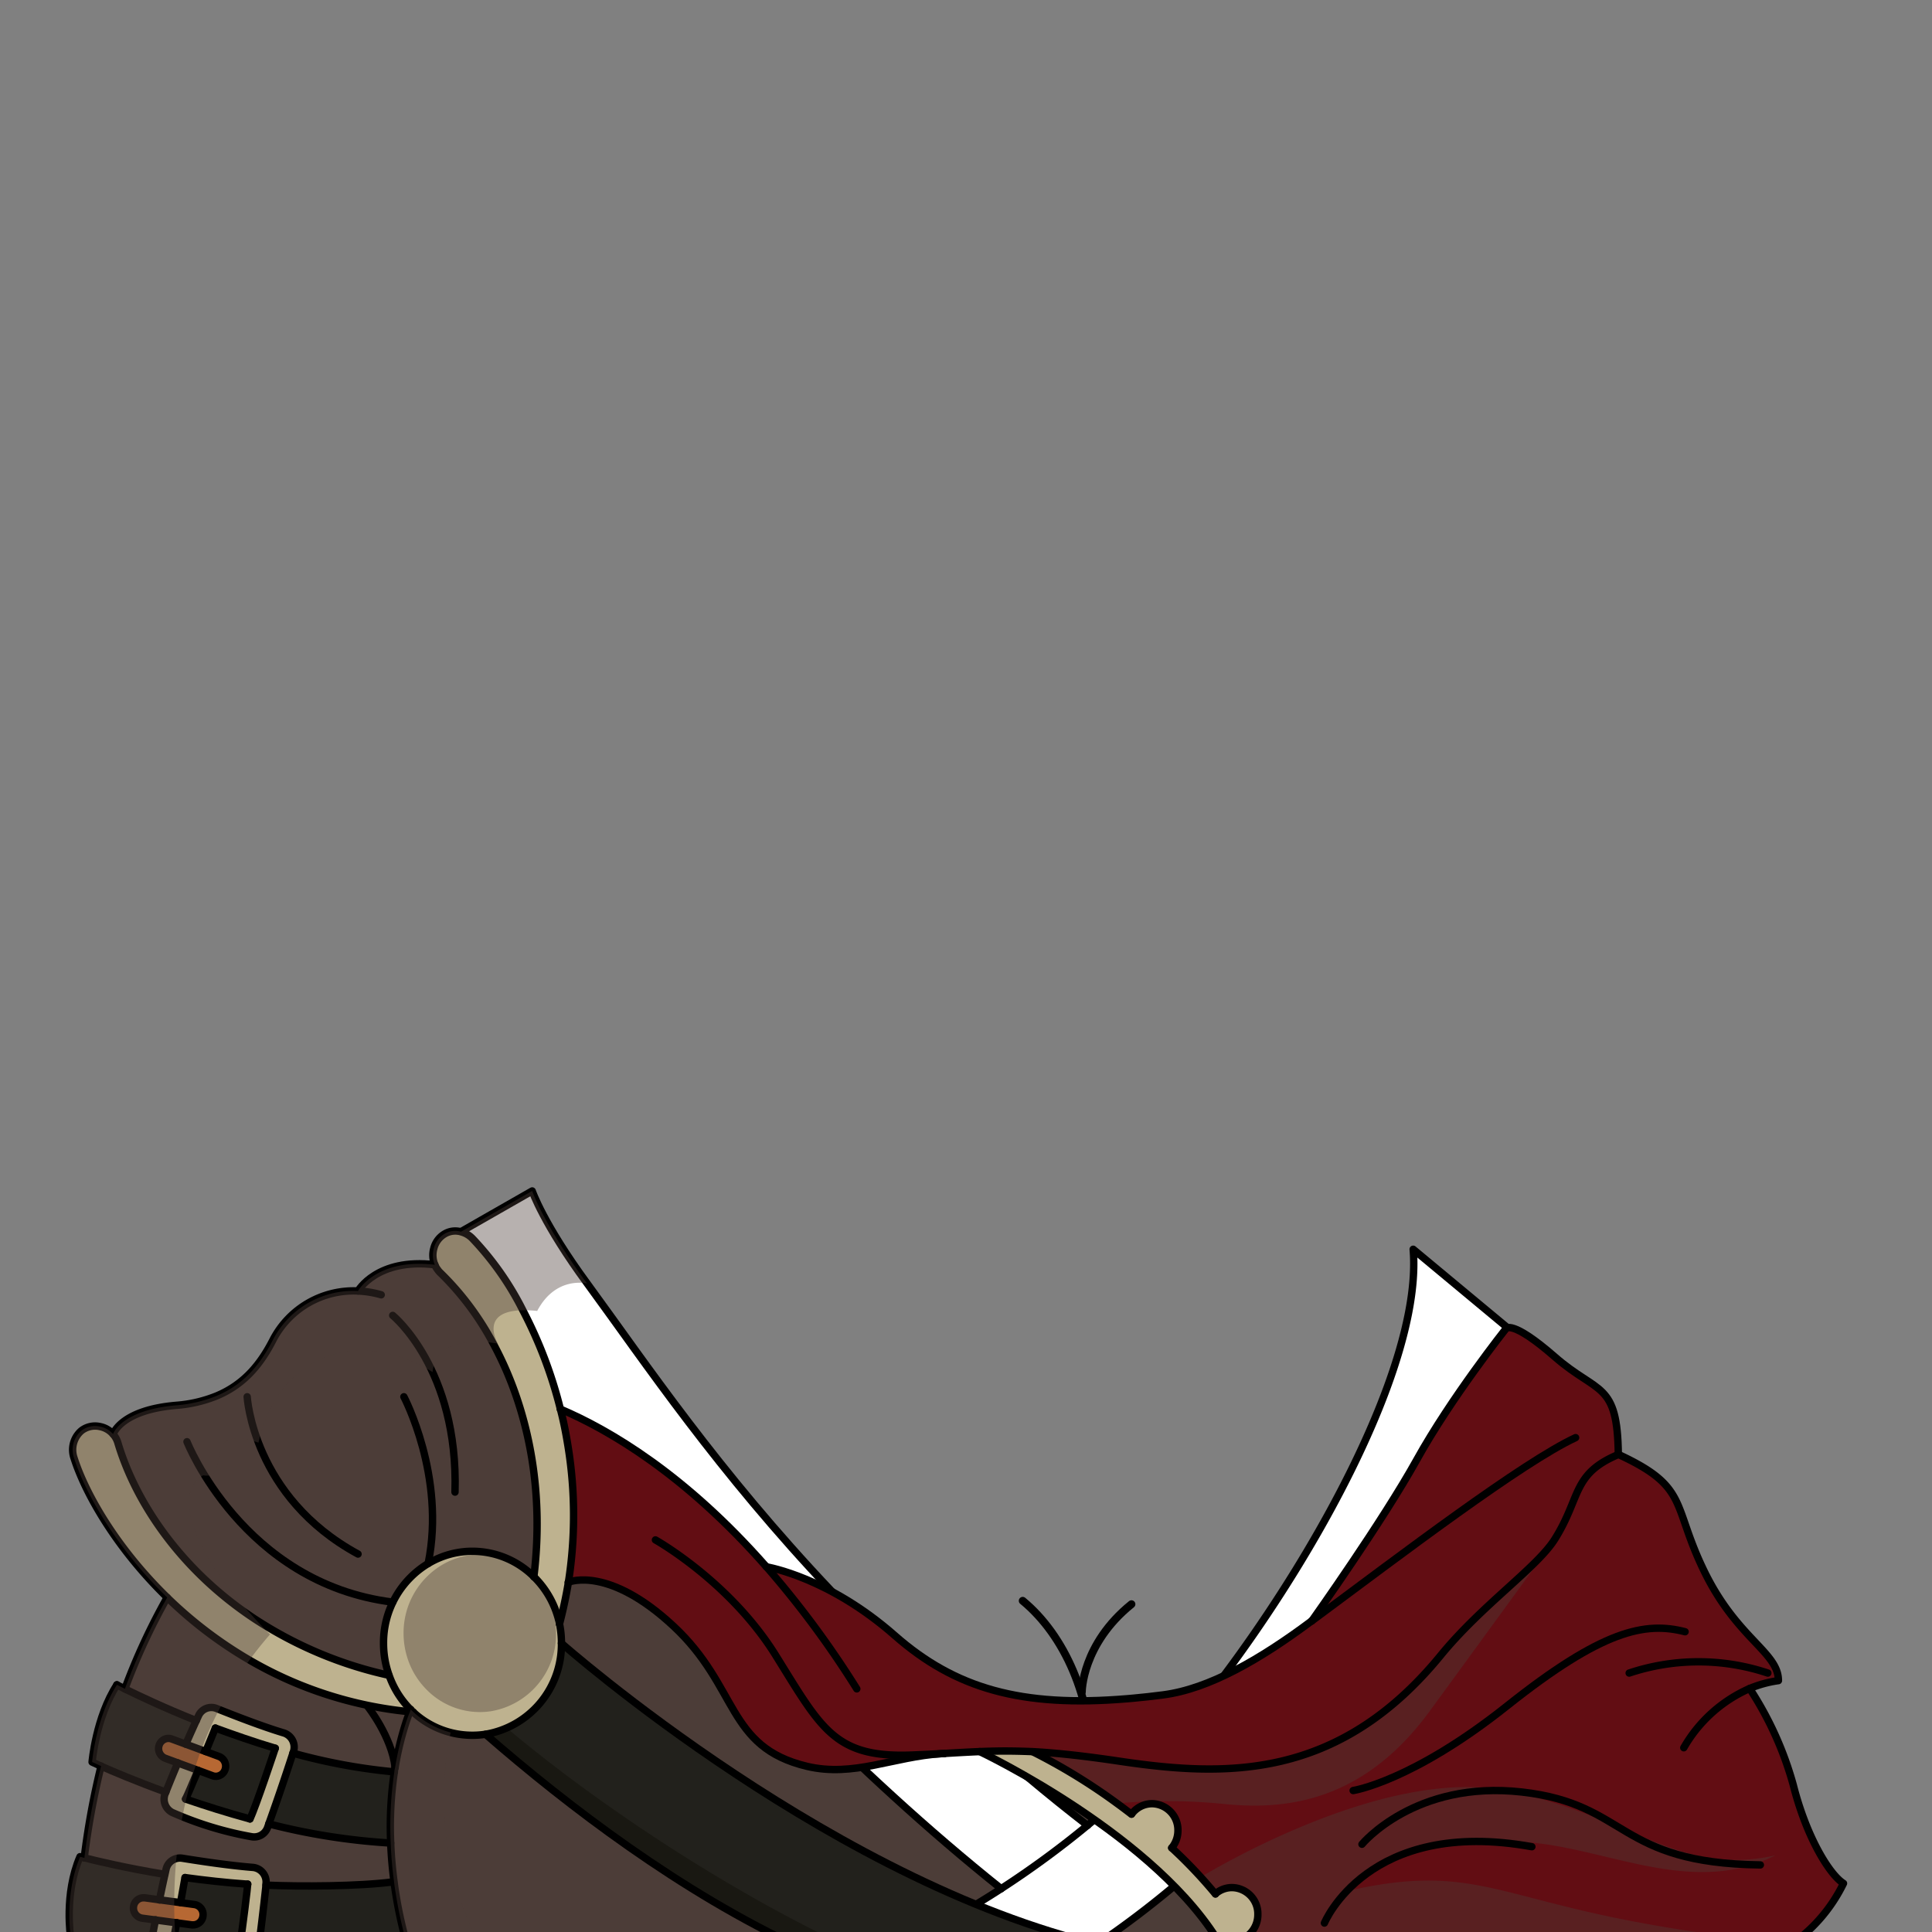 <svg xmlns="http://www.w3.org/2000/svg" viewBox="0 0 432 432">
  <rect x="0" y="0" width="432" height="432" fill="#808080" stroke="none"/>
  <defs>
    <style>.GUNDAN_TIGER_OUTFIT_TIGER_OUTFIT_24_cls-1{isolation:isolate;}.GUNDAN_TIGER_OUTFIT_TIGER_OUTFIT_24_cls-2,.GUNDAN_TIGER_OUTFIT_TIGER_OUTFIT_24_cls-5{fill:none;stroke:#000;stroke-linecap:round;stroke-linejoin:round;}.GUNDAN_TIGER_OUTFIT_TIGER_OUTFIT_24_cls-2{stroke-width:1.75px;}.GUNDAN_TIGER_OUTFIT_TIGER_OUTFIT_24_cls-10,.GUNDAN_TIGER_OUTFIT_TIGER_OUTFIT_24_cls-3{fill:#4c3d38;}.GUNDAN_TIGER_OUTFIT_TIGER_OUTFIT_24_cls-4{fill:#fff;}.GUNDAN_TIGER_OUTFIT_TIGER_OUTFIT_24_cls-5{stroke-width:1.65px;}.GUNDAN_TIGER_OUTFIT_TIGER_OUTFIT_24_cls-6{fill:#beb28f;}.GUNDAN_TIGER_OUTFIT_TIGER_OUTFIT_24_cls-7{fill:#191812;}.GUNDAN_TIGER_OUTFIT_TIGER_OUTFIT_24_cls-8{fill:#22211c;}.GUNDAN_TIGER_OUTFIT_TIGER_OUTFIT_24_cls-9{fill:#620d13;}.GUNDAN_TIGER_OUTFIT_TIGER_OUTFIT_24_cls-10{opacity:0.4;mix-blend-mode:multiply;}.GUNDAN_TIGER_OUTFIT_TIGER_OUTFIT_24_cls-11{fill:#b76833;}</style>
  </defs>
  <g class="GUNDAN_TIGER_OUTFIT_TIGER_OUTFIT_24_cls-1">
    <g id="outfit">
      <path class="GUNDAN_TIGER_OUTFIT_TIGER_OUTFIT_24_cls-2" d="M241.91,378.31s0-10.65,11.09-19.61" />
      <path class="GUNDAN_TIGER_OUTFIT_TIGER_OUTFIT_24_cls-2" d="M231.81,430.29l.07-.07c7.53-8.06,12.37-20.58,12.37-34.63,0-16-6.23-29.93-15.57-37.65" />
      <path class="GUNDAN_TIGER_OUTFIT_TIGER_OUTFIT_24_cls-3" d="M273.39,435.66h-24c-61.51-13.1-123.8-68.22-123.8-68.22a21.52,21.52,0,0,0-.44-4.29q1.23-4.74,2-9.36c.39-.16,9.15-3.59,23.5,9.77,14.69,13.66,11.86,27.07,29.87,31.38,10.45,2.49,19.38-2.18,30.17-2.83,3.07-.18,5.79-.34,8.46-.45C219.07,391.66,259.29,410.71,273.39,435.66Z" />
      <path class="GUNDAN_TIGER_OUTFIT_TIGER_OUTFIT_24_cls-4" d="M243.17,408.17a208.65,208.65,0,0,1-19.3,14.15c-10.79-8.62-21.21-17.78-31.12-27.16A721.91,721.91,0,0,1,127,323.39c-5.5-6.84-10.36-13.12-14.48-18.58-1.24-1.64-2.41-3.21-3.5-4.69-5.69-7.67-9.57-13.24-11.34-15.88l.22-.34,5.22-8.49L119,266.3s2.42,7.28,12.25,20.67v0c13.12,17.9,29.1,41.85,54.8,68.95,11.41,12,23.79,24.15,36.89,35.61q3.39,3,6.83,5.86Q236.39,402.93,243.17,408.17Z" />
      <path class="GUNDAN_TIGER_OUTFIT_TIGER_OUTFIT_24_cls-4" d="M316,279.35l24.05,20c-9.49,59.73-49.88,99.2-77.47,122.37a209.05,209.05,0,0,1-17.2,13l-1.34.9H199.27s10.21-4,24.6-13.34a208.65,208.65,0,0,0,19.3-14.15C273.45,383.24,317.31,317.17,316,279.35Z" />
      <path class="GUNDAN_TIGER_OUTFIT_TIGER_OUTFIT_24_cls-5" d="M243.17,408.17q-6.78-5.24-13.35-10.76-3.44-2.9-6.83-5.86c-13.1-11.46-25.48-23.58-36.89-35.61-25.7-27.1-41.68-51.05-54.8-68.95v0C121.46,273.58,119,266.3,119,266.3l-15.94,9.11-5.22,8.49-.22.34" />
      <path class="GUNDAN_TIGER_OUTFIT_TIGER_OUTFIT_24_cls-5" d="M97.66,284.24c8,12,60.05,85.22,126.21,138.08" />
      <path class="GUNDAN_TIGER_OUTFIT_TIGER_OUTFIT_24_cls-5" d="M340,299.38c-9.49,59.73-49.88,99.2-77.47,122.37a209.05,209.05,0,0,1-17.2,13l-1.34.9H199.27s10.21-4,24.6-13.34a208.65,208.65,0,0,0,19.3-14.15c30.28-24.93,75.72-94.57,72.82-128.82l24.05,20" />
      <path class="GUNDAN_TIGER_OUTFIT_TIGER_OUTFIT_24_cls-6" d="M219.07,391.66c3.79-.16,7.47-.21,11.84,0v0a135.34,135.34,0,0,1,22.09,14,5.69,5.69,0,0,1,4.56-2.32,5.89,5.89,0,0,1,5.79,6,6.05,6.05,0,0,1-1.39,3.88,106.21,106.21,0,0,1,9.82,10.32,5.61,5.61,0,0,1,3.7-1.39,5.88,5.88,0,0,1,5.78,6,6,6,0,0,1-2.59,5c.53.85,1,1.71,1.53,2.59h-6.81C259.29,410.71,219.07,391.66,219.07,391.66Z" />
      <path class="GUNDAN_TIGER_OUTFIT_TIGER_OUTFIT_24_cls-7" d="M249.34,435.66h-70c-27-12.47-52.47-32-70.76-47.87a18.9,18.9,0,0,0,4.74-1.38,20.55,20.55,0,0,0,12.23-19S187.83,422.56,249.34,435.66Z" />
      <path class="GUNDAN_TIGER_OUTFIT_TIGER_OUTFIT_24_cls-8" d="M249.34,435.66h-59c-28.36-13.21-57.46-32.83-77-49.25a20.55,20.55,0,0,0,12.23-19S187.83,422.56,249.34,435.66Z" />
      <path class="GUNDAN_TIGER_OUTFIT_TIGER_OUTFIT_24_cls-9" d="M412.21,421.13a35.63,35.63,0,0,1-13,14.53h-119c-.49-.88-1-1.74-1.53-2.59a6,6,0,0,0,2.59-5,5.88,5.88,0,0,0-5.78-6,5.61,5.61,0,0,0-3.7,1.39q-1.59-1.92-3.27-3.73v0c-2.12-2.31-4.32-4.51-6.55-6.57a6.05,6.05,0,0,0,1.39-3.88,5.89,5.89,0,0,0-5.79-6,5.69,5.69,0,0,0-4.56,2.32,135.15,135.15,0,0,0-22.1-14v0c-4.36-.22-8-.17-11.83,0-2.67.11-5.39.27-8.46.45-10.79.65-19.72,5.32-30.17,2.83-18-4.31-15.18-17.72-29.87-31.38-14.35-13.36-23.11-9.93-23.51-9.77a96.92,96.92,0,0,0-1.79-38.73c11,4.68,27.94,14.61,46.11,35.29h0c.52.09,14,2.42,28.67,15.33,13.51,11.89,28.31,16.14,52,14.16l1.37-.12q3.21-.29,6.65-.74c10.29-1.32,21.8-8,33.18-16.5a0,0,0,0,0,0,0c.59-.84,15.85-22.31,23.46-36,7.76-14,20-29.4,20-29.4s1.27-2.1,10.93,6.33,14,5.42,14.18,21.85c15.9,7.34,11.85,11.13,19.22,26.2s16.55,18,16.55,24.37a25.91,25.91,0,0,0-6.47,1.78A76.42,76.42,0,0,1,401,399.15C403.94,410.82,409.06,419.1,412.21,421.13Z" />
      <path class="GUNDAN_TIGER_OUTFIT_TIGER_OUTFIT_24_cls-10" d="M347.69,344.16s-12.68,17.49-28,38.45-33.23,22.1-46.34,20.73a126,126,0,0,0-23.62-.1,132,132,0,0,0-18.87-11.55v0c5.06.27,11,.89,19.23,2.11,23.66,3.53,49,4.48,72-23.62,9.28-11.34,21.54-19.64,25.53-26Z" />
      <path class="GUNDAN_TIGER_OUTFIT_TIGER_OUTFIT_24_cls-10" d="M400.73,431.66l-6,4H280.2c-.49-.88-1-1.74-1.53-2.59a6,6,0,0,0,2.59-5,5.88,5.88,0,0,0-5.78-6,5.61,5.61,0,0,0-3.7,1.39q-1.59-1.92-3.27-3.73v0s40.23-24.87,68.19-19.34,38.59,19.36,60.27,14.47c-20.5,10.39-41.7-4.32-61.74-3s-25.76.71-34.14,11c27.11-6.19,33,1.07,65.88,7.1C397.39,435.61,399.65,432.2,400.73,431.66Z" />
      <path class="GUNDAN_TIGER_OUTFIT_TIGER_OUTFIT_24_cls-6" d="M127.06,353.79c-.48,3.08-1.14,6.2-2,9.36a20.61,20.61,0,0,0-5.71-10.56c2.27-18.59-1-34.94-6.89-47.78-.72-1.57-1.48-3.08-2.28-4.55a63.82,63.82,0,0,0-11.79-15.72,3.66,3.66,0,0,1-.55-.64,4.86,4.86,0,0,1-.64-1.1,5.54,5.54,0,0,1-.22-3.64,5.25,5.25,0,0,1,2.59-3.39,4.68,4.68,0,0,1,3.49-.36,5.53,5.53,0,0,1,2.52,1.47A66.54,66.54,0,0,1,116.92,293a99.11,99.11,0,0,1,8.35,22.09c.67,2.69,1.25,5.47,1.71,8.33A96.35,96.35,0,0,1,127.06,353.79Z" />
      <path class="GUNDAN_TIGER_OUTFIT_TIGER_OUTFIT_24_cls-10" d="M125.54,367.44a20.39,20.39,0,0,1-17,20.35,19.05,19.05,0,0,1-2.95.22,19.43,19.43,0,0,1-13.81-5.77A20.39,20.39,0,0,1,87,374.59a21.06,21.06,0,0,1-1.24-7.15,20.66,20.66,0,0,1,10-17.84,19.19,19.19,0,0,1,9.88-2.73,19.53,19.53,0,0,1,13.77,5.72,20.61,20.61,0,0,1,5.71,10.56A21.52,21.52,0,0,1,125.54,367.44Z" />
      <path class="GUNDAN_TIGER_OUTFIT_TIGER_OUTFIT_24_cls-6" d="M125.54,367.44a20.39,20.39,0,0,1-17,20.35,19.05,19.05,0,0,1-2.95.22,19.43,19.43,0,0,1-13.81-5.77A20.39,20.39,0,0,1,87,374.59a21.06,21.06,0,0,1-1.24-7.15,20.66,20.66,0,0,1,10-17.84,19.19,19.19,0,0,1,9.88-2.73,19.53,19.53,0,0,1,13.77,5.72,20.61,20.61,0,0,1,5.71,10.56A21.52,21.52,0,0,1,125.54,367.44Z" />
      <path class="GUNDAN_TIGER_OUTFIT_TIGER_OUTFIT_24_cls-10" d="M124.33,365.21a17.45,17.45,0,0,1-14.52,17.42,16.29,16.29,0,0,1-2.53.19,16.66,16.66,0,0,1-11.82-4.94,17.51,17.51,0,0,1-4.16-6.55,18.17,18.17,0,0,1-1.06-6.12,17.69,17.69,0,0,1,8.58-15.28,16.59,16.59,0,0,1,20.25,2.57,18,18,0,0,1,5.26,12.71Z" />
      <path class="GUNDAN_TIGER_OUTFIT_TIGER_OUTFIT_24_cls-6" d="M91.81,382.24c-.06.17-.13.33-.18.51A88.11,88.11,0,0,1,55.79,371.2a94.31,94.31,0,0,1-18.41-14C26.05,346.17,19.09,334,16.55,326a5.62,5.62,0,0,1,1.66-6.1,5,5,0,0,1,4.07-.93,5.23,5.23,0,0,1,3,1.7,5.16,5.16,0,0,1,1.07,1.93c4,13.43,14.15,28.59,30.78,39.51a89.83,89.83,0,0,0,29.8,12.48h0A20.39,20.39,0,0,0,91.81,382.24Z" />
      <path class="GUNDAN_TIGER_OUTFIT_TIGER_OUTFIT_24_cls-8" d="M65.5,392a129,129,0,0,0,22.68,4.18,83.24,83.24,0,0,0-.82,15.91,142.59,142.59,0,0,1-27.25-4.29C61.32,404.46,63.3,398.79,65.5,392Z" />
      <path class="GUNDAN_TIGER_OUTFIT_TIGER_OUTFIT_24_cls-3" d="M179.33,435.66H91.26a95,95,0,0,1-2.73-12v0c-.16-.93-.3-1.91-.42-2.91-.36-2.67-.63-5.57-.75-8.65a83.24,83.24,0,0,1,.82-15.91c0-.33.11-.67.17-1v0a68,68,0,0,1,2.32-9.68c.28-.92.6-1.84,1-2.75a1.45,1.45,0,0,1,.09-.25l.09-.26a19.61,19.61,0,0,0,8.91,5.14,19.36,19.36,0,0,0,4.9.63,19.05,19.05,0,0,0,2.95-.22C126.86,403.71,152.31,423.19,179.33,435.66Z" />
      <path class="GUNDAN_TIGER_OUTFIT_TIGER_OUTFIT_24_cls-6" d="M65.5,392c-2.2,6.77-4.18,12.44-5.39,15.8-.09.29-.19.56-.28.81a3.18,3.18,0,0,1-3.54,2.08,77,77,0,0,1-17.76-5.42,3.34,3.34,0,0,1-1.59-4.23l.15-.36q1.41-3.54,2.67-6.51l4.51,1.66c-1.17,2.8-2.27,5.39-2.78,6.42,4.38,1.51,9.24,3.05,14.4,4.45,1.32-2.68,5.66-15.81,5.66-15.81-4.75-1.41-9.27-3-13.4-4.51,0,0-.95,2.34-2.15,5.25L41.54,390c.92-2.1,1.71-3.86,2.35-5.27l.5-1.08a3.14,3.14,0,0,1,4-1.64c3.61,1.44,10.11,4,15.13,5.5a3.32,3.32,0,0,1,2.09,4.18C65.57,391.81,65.53,391.91,65.5,392Z" />
      <path class="GUNDAN_TIGER_OUTFIT_TIGER_OUTFIT_24_cls-3" d="M82.3,381.34a87.49,87.49,0,0,0,9.33,1.41c-.36.91-.68,1.83-1,2.75a69.28,69.28,0,0,0-2.31,9.68c-.78-6.87-6.1-13.57-6.1-13.57Z" />
      <path class="GUNDAN_TIGER_OUTFIT_TIGER_OUTFIT_24_cls-8" d="M91.26,435.66H57.8c.46-3.56,1.07-8.5,1.68-14.14,7.55.34,20.74.32,28.33-.72l.3,0c.12,1,.26,2,.42,2.91v0A95,95,0,0,0,91.26,435.66Z" />
      <path class="GUNDAN_TIGER_OUTFIT_TIGER_OUTFIT_24_cls-3" d="M119.39,352.59a19.53,19.53,0,0,0-13.77-5.72,19.19,19.19,0,0,0-9.88,2.73,20.45,20.45,0,0,0-7.93,8.64A21.22,21.22,0,0,0,87,374.59h0a89.83,89.83,0,0,1-29.8-12.48C40.51,351.19,30.35,336,26.36,322.6a5.16,5.16,0,0,0-1.07-1.93c.17-.46,2.19-5.4,14.16-6.44a30,30,0,0,0,9-2.11c6.48-2.71,10-7.52,12.6-12.55a20.28,20.28,0,0,1,19-10.9h0s4.15-7.42,17.18-5.86a4.86,4.86,0,0,0,.64,1.1,3.66,3.66,0,0,0,.55.64,63.82,63.82,0,0,1,11.79,15.72c.8,1.47,1.56,3,2.28,4.55C118.4,317.65,121.66,334,119.39,352.59Z" />
      <path class="GUNDAN_TIGER_OUTFIT_TIGER_OUTFIT_24_cls-3" d="M88.35,395.18v0c-.06.33-.12.67-.17,1A129,129,0,0,1,65.5,392c0-.11.07-.21.11-.32a3.32,3.32,0,0,0-2.09-4.18c-4.75-1.47-10.85-3.8-14.54-5.27l-.59-.23a3.14,3.14,0,0,0-4,1.64l-.5,1.08c-7.21-2.88-12.87-5.57-16-7.11a141.87,141.87,0,0,1,9.46-20.42,94.31,94.31,0,0,0,18.41,14A87.32,87.32,0,0,0,82.3,381.34l0,.27S87.57,388.31,88.35,395.18Z" />
      <path class="GUNDAN_TIGER_OUTFIT_TIGER_OUTFIT_24_cls-6" d="M59.48,421.52c-.61,5.64-1.22,10.58-1.68,14.14H53.54c.76-4.78,1.8-13.92,1.85-14.35-4.93-.35-9.66-.88-14-1.48,0,0-.45,2.49-1,5.6l-4.69-.63c.46-2.25.87-4.16,1.21-5.66h0c.1-.42.18-.82.26-1.18a3.19,3.19,0,0,1,3.57-2.47c3.82.62,10.7,1.66,15.92,2.07a3.26,3.26,0,0,1,2.9,3.62Z" />
      <path class="GUNDAN_TIGER_OUTFIT_TIGER_OUTFIT_24_cls-11" d="M49,392.76a2.32,2.32,0,0,1,1.33,2.91,2.21,2.21,0,0,1-2.08,1.52,2.11,2.11,0,0,1-.74-.14l-3.24-1.2-4.51-1.66-2.84-1.05a2.32,2.32,0,0,1-1.33-2.92,2.22,2.22,0,0,1,2.08-1.51,2.11,2.11,0,0,1,.74.14L41.54,390,46,391.65Z" />
      <path class="GUNDAN_TIGER_OUTFIT_TIGER_OUTFIT_24_cls-8" d="M47.51,397.05a2.11,2.11,0,0,0,.74.14,2.21,2.21,0,0,0,2.08-1.52A2.32,2.32,0,0,0,49,392.76l-3-1.11c1.2-2.91,2.15-5.25,2.15-5.25,4.13,1.55,8.65,3.1,13.4,4.51,0,0-4.34,13.13-5.66,15.81-5.16-1.4-10-2.94-14.4-4.45.51-1,1.61-3.62,2.78-6.42Z" />
      <path class="GUNDAN_TIGER_OUTFIT_TIGER_OUTFIT_24_cls-3" d="M88.11,420.76l-.3,0c-7.59,1-20.78,1.06-28.33.72l0-.34a3.26,3.26,0,0,0-2.9-3.62c-5.22-.41-12.1-1.45-15.92-2.07a2.94,2.94,0,0,0-1.29.08A3.22,3.22,0,0,0,37.13,418c-.08.36-.16.76-.26,1.18h0c-8.44-1.37-15-2.94-18-3.7A173.34,173.34,0,0,1,22.6,394.9c2.65,1.18,7.8,3.37,14.49,5.8l-.15.36a3.34,3.34,0,0,0,1.59,4.23c.73.34,1.48.66,2.23,1a80.18,80.18,0,0,0,15.53,4.45,3.18,3.18,0,0,0,3.54-2.08c.09-.25.19-.52.28-.81a142.59,142.59,0,0,0,27.25,4.29C87.48,415.19,87.75,418.09,88.11,420.76Z" />
      <path class="GUNDAN_TIGER_OUTFIT_TIGER_OUTFIT_24_cls-8" d="M55.39,421.31c0,.43-1.09,9.57-1.85,14.35H38.38c.21-1,.46-2.24.75-3.69.13-.66.26-1.35.39-2.06l3.4.46.29,0a2.22,2.22,0,0,0,2.18-2,2.25,2.25,0,0,0-1.89-2.55l-3.16-.44c.58-3.1,1-5.59,1-5.59C45.73,420.43,50.46,421,55.39,421.31Z" />
      <path class="GUNDAN_TIGER_OUTFIT_TIGER_OUTFIT_24_cls-11" d="M40.34,425.43l3.16.43a2.25,2.25,0,0,1,1.89,2.55,2.22,2.22,0,0,1-2.18,2l-.29,0-3.4-.46-4.75-.64-3-.4a2.29,2.29,0,0,1-1.91-2.56,2.25,2.25,0,0,1,2.18-2l.3,0,3.3.45Z" />
      <path class="GUNDAN_TIGER_OUTFIT_TIGER_OUTFIT_24_cls-6" d="M39.52,429.91c-.13.71-.26,1.4-.39,2.06-.29,1.45-.54,2.74-.75,3.69h-4.8c.4-2.29.8-4.43,1.19-6.39l4.25.58Z" />
      <path class="GUNDAN_TIGER_OUTFIT_TIGER_OUTFIT_24_cls-8" d="M29.87,426.31a2.29,2.29,0,0,0,1.92,2.56l3,.4c-.39,2-.79,4.1-1.19,6.39H29.36c-5.43-.8-9.55-1.6-11.7-2.05l-1.87-.45s-1.52-9.6,2.1-18l.94.25c3.05.76,9.59,2.33,18,3.7-.34,1.5-.75,3.41-1.21,5.66l-3.3-.45-.3,0A2.25,2.25,0,0,0,29.87,426.31Z" />
      <path class="GUNDAN_TIGER_OUTFIT_TIGER_OUTFIT_24_cls-8" d="M35.59,390.22a2.32,2.32,0,0,0,1.33,2.92l2.84,1.05q-1.26,3-2.67,6.51c-6.69-2.43-11.84-4.62-14.49-5.8l-2-.92s.84-10,5.56-17.25l1.77.9c3.1,1.54,8.76,4.23,16,7.11-.64,1.41-1.43,3.17-2.35,5.27l-3.13-1.16a2.11,2.11,0,0,0-.74-.14A2.22,2.22,0,0,0,35.59,390.22Z" />
      <path class="GUNDAN_TIGER_OUTFIT_TIGER_OUTFIT_24_cls-5" d="M171.39,350.35a214,214,0,0,1,20.19,27.28" />
      <path class="GUNDAN_TIGER_OUTFIT_TIGER_OUTFIT_24_cls-5" d="M125.27,315.06c11,4.68,27.94,14.61,46.11,35.29" />
      <path class="GUNDAN_TIGER_OUTFIT_TIGER_OUTFIT_24_cls-5" d="M293.31,362.46c20.2-15,47.12-35.48,59-41" />
      <path class="GUNDAN_TIGER_OUTFIT_TIGER_OUTFIT_24_cls-5" d="M171.38,350.35h0c.52.09,14,2.42,28.67,15.33,13.51,11.89,28.31,16.14,52,14.16l1.37-.12q3.21-.29,6.65-.74c10.29-1.32,21.8-8,33.17-16.5" />
      <path class="GUNDAN_TIGER_OUTFIT_TIGER_OUTFIT_24_cls-5" d="M293.29,362.48s0,0,0,0c.59-.84,15.85-22.31,23.46-36,7.76-14,20-29.4,20-29.4s1.27-2.1,10.93,6.33,14,5.42,14.18,21.85" />
      <path class="GUNDAN_TIGER_OUTFIT_TIGER_OUTFIT_24_cls-5" d="M146.56,344.33s16.56,9.26,26.81,25.69,13.15,23.08,30.49,22.41c2.46-.1,4.68-.21,6.75-.32,3.07-.18,5.79-.34,8.46-.45,1.22-.05,2.44-.09,3.67-.11,2.57-.05,5.2,0,8.17.12,5,.27,11,.89,19.22,2.11,23.66,3.53,49,4.48,72-23.62,9.28-11.34,21.54-19.64,25.53-26h0c5.91-9.41,3.8-14.56,14.23-18.94,15.9,7.34,11.85,11.13,19.22,26.2s16.55,18,16.55,24.37a25.91,25.91,0,0,0-6.47,1.78,31.6,31.6,0,0,0-14.69,13.23" />
      <path class="GUNDAN_TIGER_OUTFIT_TIGER_OUTFIT_24_cls-5" d="M37.38,357.21a141.87,141.87,0,0,0-9.46,20.42" />
      <path class="GUNDAN_TIGER_OUTFIT_TIGER_OUTFIT_24_cls-5" d="M17.66,433.61c0,1.33,0,2.05,0,2.05H399.21a35.63,35.63,0,0,0,13-14.53c-3.15-2-8.27-10.31-11.23-22a76.42,76.42,0,0,0-9.76-21.58" />
      <path class="GUNDAN_TIGER_OUTFIT_TIGER_OUTFIT_24_cls-5" d="M22.6,394.9a173.34,173.34,0,0,0-3.77,20.54" />
      <path class="GUNDAN_TIGER_OUTFIT_TIGER_OUTFIT_24_cls-5" d="M304.54,412.38S316.37,398,340.3,400.7s21.11,15.9,53.32,16.3" />
      <path class="GUNDAN_TIGER_OUTFIT_TIGER_OUTFIT_24_cls-5" d="M296.14,430s9.71-23.71,46.39-17.07" />
      <path class="GUNDAN_TIGER_OUTFIT_TIGER_OUTFIT_24_cls-5" d="M302.57,400.37s13.15-2,34.43-18.94,30.86-18.87,39.79-16.57" />
      <path class="GUNDAN_TIGER_OUTFIT_TIGER_OUTFIT_24_cls-5" d="M364.29,374.1a49,49,0,0,1,31,0" />
      <path class="GUNDAN_TIGER_OUTFIT_TIGER_OUTFIT_24_cls-5" d="M219.07,391.66s40.22,19,54.32,44" />
      <path class="GUNDAN_TIGER_OUTFIT_TIGER_OUTFIT_24_cls-5" d="M271.78,423.51A106.21,106.21,0,0,0,262,413.19" />
      <path class="GUNDAN_TIGER_OUTFIT_TIGER_OUTFIT_24_cls-5" d="M253,405.66c-1.1-.84-2.17-1.65-3.23-2.42a132.24,132.24,0,0,0-18.86-11.55" />
      <path class="GUNDAN_TIGER_OUTFIT_TIGER_OUTFIT_24_cls-5" d="M262,413.19a6.05,6.05,0,0,0,1.39-3.88,5.89,5.89,0,0,0-5.79-6,5.69,5.69,0,0,0-4.56,2.32" />
      <path class="GUNDAN_TIGER_OUTFIT_TIGER_OUTFIT_24_cls-5" d="M278.67,433.07a6,6,0,0,0,2.59-5,5.88,5.88,0,0,0-5.78-6,5.61,5.61,0,0,0-3.7,1.39" />
      <path class="GUNDAN_TIGER_OUTFIT_TIGER_OUTFIT_24_cls-5" d="M125.54,367.44a20.39,20.39,0,0,1-17,20.35,19.05,19.05,0,0,1-2.95.22,19.43,19.43,0,0,1-13.81-5.77A20.39,20.39,0,0,1,87,374.59a21.06,21.06,0,0,1-1.24-7.15,20.66,20.66,0,0,1,10-17.84,19.19,19.19,0,0,1,9.88-2.73,19.53,19.53,0,0,1,13.77,5.72,20.61,20.61,0,0,1,5.71,10.56A21.52,21.52,0,0,1,125.54,367.44Z" />
      <path class="GUNDAN_TIGER_OUTFIT_TIGER_OUTFIT_24_cls-5" d="M92.4,382.82l-.77-.07A88.11,88.11,0,0,1,55.79,371.2a94.31,94.31,0,0,1-18.41-14C26.05,346.17,19.09,334,16.55,326a5.62,5.62,0,0,1,1.66-6.1,5,5,0,0,1,4.07-.93,5.23,5.23,0,0,1,3,1.7,5.16,5.16,0,0,1,1.07,1.93c4,13.43,14.15,28.59,30.78,39.51a89.83,89.83,0,0,0,29.8,12.48" />
      <path class="GUNDAN_TIGER_OUTFIT_TIGER_OUTFIT_24_cls-5" d="M125.1,363.15q1.23-4.74,2-9.36a96.64,96.64,0,0,0-.09-30.4c-.46-2.86-1-5.64-1.71-8.33A99.11,99.11,0,0,0,116.92,293a66.54,66.54,0,0,0-11.3-16.09,5.53,5.53,0,0,0-2.52-1.47,4.68,4.68,0,0,0-3.49.36A5.25,5.25,0,0,0,97,279.16a5.54,5.54,0,0,0,.22,3.64,4.86,4.86,0,0,0,.64,1.1,4.07,4.07,0,0,0,.54.64,63.6,63.6,0,0,1,11.8,15.72c.8,1.47,1.56,3,2.28,4.55,5.9,12.84,9.16,29.19,6.89,47.78" />
      <path class="GUNDAN_TIGER_OUTFIT_TIGER_OUTFIT_24_cls-5" d="M85.24,289.52a22.29,22.29,0,0,0-5.18-.85,20.28,20.28,0,0,0-19,10.9c-2.56,5-6.12,9.84-12.6,12.55a30,30,0,0,1-9,2.11c-12,1-14,6-14.16,6.44a.1.1,0,0,0,0,0" />
      <path class="GUNDAN_TIGER_OUTFIT_TIGER_OUTFIT_24_cls-5" d="M97.24,282.8c-13-1.56-17.18,5.86-17.18,5.86" />
      <path class="GUNDAN_TIGER_OUTFIT_TIGER_OUTFIT_24_cls-5" d="M87.81,294.13s14.72,11.95,13.93,39.51" />
      <path class="GUNDAN_TIGER_OUTFIT_TIGER_OUTFIT_24_cls-5" d="M90.31,312.32s9.4,17.79,5.43,37.28" />
      <path class="GUNDAN_TIGER_OUTFIT_TIGER_OUTFIT_24_cls-5" d="M41.81,322.37s12.49,31.68,46,35.87" />
      <path class="GUNDAN_TIGER_OUTFIT_TIGER_OUTFIT_24_cls-5" d="M55.27,312.32s1.28,22.41,24.79,35.17" />
      <path class="GUNDAN_TIGER_OUTFIT_TIGER_OUTFIT_24_cls-5" d="M127.05,353.8h0c.39-.16,9.15-3.59,23.5,9.77,14.69,13.66,11.86,27.07,29.87,31.38,10.45,2.49,19.38-2.18,30.17-2.83l.57,0" />
      <path class="GUNDAN_TIGER_OUTFIT_TIGER_OUTFIT_24_cls-5" d="M125.54,367.44s62.29,55.12,123.8,68.22" />
      <path class="GUNDAN_TIGER_OUTFIT_TIGER_OUTFIT_24_cls-5" d="M108.57,387.79c18.29,15.92,43.74,35.4,70.76,47.87" />
      <path class="GUNDAN_TIGER_OUTFIT_TIGER_OUTFIT_24_cls-5" d="M88.35,395.18a69.28,69.28,0,0,1,2.31-9.68c.29-.92.61-1.84,1-2.75.05-.18.12-.34.18-.51" />
      <path class="GUNDAN_TIGER_OUTFIT_TIGER_OUTFIT_24_cls-5" d="M91.26,435.66a95,95,0,0,1-2.73-12v0c-.16-.93-.3-1.91-.42-2.91-.36-2.67-.63-5.57-.75-8.65a83.24,83.24,0,0,1,.82-15.91c0-.33.11-.67.17-1" />
      <path class="GUNDAN_TIGER_OUTFIT_TIGER_OUTFIT_24_cls-5" d="M82.25,381.61s5.32,6.7,6.1,13.57v0" />
      <path class="GUNDAN_TIGER_OUTFIT_TIGER_OUTFIT_24_cls-5" d="M88.18,396.2A129,129,0,0,1,65.5,392" />
      <path class="GUNDAN_TIGER_OUTFIT_TIGER_OUTFIT_24_cls-5" d="M43.89,384.74c-7.21-2.88-12.87-5.57-16-7.11l-1.77-.9" />
      <path class="GUNDAN_TIGER_OUTFIT_TIGER_OUTFIT_24_cls-5" d="M61.55,390.91c-4.75-1.41-9.27-3-13.4-4.51" />
      <path class="GUNDAN_TIGER_OUTFIT_TIGER_OUTFIT_24_cls-5" d="M87.36,412.11a142.59,142.59,0,0,1-27.25-4.29" />
      <path class="GUNDAN_TIGER_OUTFIT_TIGER_OUTFIT_24_cls-5" d="M26.15,376.73C21.43,384,20.59,394,20.59,394l2,.92c2.65,1.18,7.8,3.37,14.49,5.8" />
      <path class="GUNDAN_TIGER_OUTFIT_TIGER_OUTFIT_24_cls-5" d="M55.89,406.72c-5.16-1.4-10-2.94-14.4-4.45" />
      <path class="GUNDAN_TIGER_OUTFIT_TIGER_OUTFIT_24_cls-5" d="M41.54,390c.92-2.1,1.71-3.86,2.35-5.27l.5-1.08a3.14,3.14,0,0,1,4-1.64c3.61,1.44,10.11,4,15.13,5.5a3.32,3.32,0,0,1,2.09,4.18c0,.11-.08.21-.11.32-2.2,6.77-4.18,12.44-5.39,15.8-.09.29-.19.56-.28.81a3.18,3.18,0,0,1-3.54,2.08,77,77,0,0,1-17.76-5.42,3.34,3.34,0,0,1-1.59-4.23l.15-.36q1.41-3.54,2.67-6.51" />
      <path class="GUNDAN_TIGER_OUTFIT_TIGER_OUTFIT_24_cls-5" d="M61.55,390.91S57.21,404,55.89,406.72" />
      <path class="GUNDAN_TIGER_OUTFIT_TIGER_OUTFIT_24_cls-5" d="M44.27,395.85c-1.17,2.8-2.27,5.39-2.78,6.42" />
      <path class="GUNDAN_TIGER_OUTFIT_TIGER_OUTFIT_24_cls-5" d="M48.15,386.4s-.95,2.34-2.15,5.25" />
      <path class="GUNDAN_TIGER_OUTFIT_TIGER_OUTFIT_24_cls-5" d="M46,391.65l3,1.11a2.32,2.32,0,0,1,1.33,2.91,2.21,2.21,0,0,1-2.08,1.52,2.11,2.11,0,0,1-.74-.14l-3.24-1.2-4.51-1.66-2.84-1.05a2.32,2.32,0,0,1-1.33-2.92,2.22,2.22,0,0,1,2.08-1.51,2.11,2.11,0,0,1,.74.14L41.54,390Z" />
      <path class="GUNDAN_TIGER_OUTFIT_TIGER_OUTFIT_24_cls-5" d="M87.81,420.8c-7.59,1-20.78,1.06-28.33.72" />
      <path class="GUNDAN_TIGER_OUTFIT_TIGER_OUTFIT_24_cls-5" d="M55.39,421.31c-4.93-.35-9.66-.88-14-1.48" />
      <path class="GUNDAN_TIGER_OUTFIT_TIGER_OUTFIT_24_cls-5" d="M29.36,435.66c-5.43-.8-9.55-1.6-11.7-2.05l-1.87-.45s-1.52-9.6,2.1-18l.94.25c3.05.76,9.59,2.33,18,3.7" />
      <path class="GUNDAN_TIGER_OUTFIT_TIGER_OUTFIT_24_cls-5" d="M57.8,435.66c.46-3.56,1.07-8.5,1.68-14.14l0-.34a3.26,3.26,0,0,0-2.9-3.62c-5.22-.41-12.1-1.45-15.92-2.07A3.19,3.19,0,0,0,37.13,418c-.08.36-.16.76-.26,1.18h0c-.34,1.5-.75,3.41-1.21,5.66" />
      <path class="GUNDAN_TIGER_OUTFIT_TIGER_OUTFIT_24_cls-5" d="M34.77,429.27c-.39,2-.79,4.1-1.19,6.39" />
      <path class="GUNDAN_TIGER_OUTFIT_TIGER_OUTFIT_24_cls-5" d="M55.39,421.29v0c0,.43-1.09,9.57-1.85,14.35" />
      <path class="GUNDAN_TIGER_OUTFIT_TIGER_OUTFIT_24_cls-5" d="M39.52,429.91c-.43,2.25-.83,4.36-1.15,5.75" />
      <path class="GUNDAN_TIGER_OUTFIT_TIGER_OUTFIT_24_cls-5" d="M41.37,419.83s-.45,2.49-1,5.6" />
      <path class="GUNDAN_TIGER_OUTFIT_TIGER_OUTFIT_24_cls-5" d="M40.34,425.43l3.16.43a2.25,2.25,0,0,1,1.89,2.55,2.22,2.22,0,0,1-2.18,2l-.29,0-3.4-.46-4.75-.64-3-.4a2.29,2.29,0,0,1-1.91-2.56,2.25,2.25,0,0,1,2.18-2l.3,0,3.3.45Z" />
      <path class="GUNDAN_TIGER_OUTFIT_TIGER_OUTFIT_24_cls-10" d="M131.3,287s-7-1.81-11.18,6.13a26.89,26.89,0,0,0-3.2-.15c-10,.15-5.58,7.47-5.58,7.47s-.42-.08-1.12-.18c-.35-.05-.75-.1-1.22-.14-3.94-.34-11.52-.11-12.28,6.66v0c-18.17-10.95-35.07-2.09-38.92,15.79-13.25-4.42-5.9,8.09-12,7.35a1.73,1.73,0,0,1-.38-.05c-6.19,3.57-3.65,15.55,11.72,32.21,1,1.1,2.09,2.22,3.23,3.37-1.65,1.89-3.17,3.8-4.58,5.72A83.68,83.68,0,0,0,49,382.25a81.56,81.56,0,0,0-4,9c-.55,1.44-1,2.87-1.5,4.3-.66,2.07-1.24,4.12-1.71,6.14-.06.2-.11.4-.15.59-.32,1.34-.61,2.67-.86,4-.62,3.22-1,6.34-1.35,9.31-.32,3.43-.46,6.67-.47,9.67,0,1.62,0,3.16.08,4.61,0,.73.06,1.44.11,2.12.07,1.32.16,2.54.27,3.69H17.7s0-.72,0-2.05l-1.87-.45s-1.52-9.6,2.1-18l.94.25A173.34,173.34,0,0,1,22.6,394.9l-2-.92s.84-10,5.56-17.25l1.77.9a141.87,141.87,0,0,1,9.46-20.42C26.05,346.17,19.09,334,16.55,326a5.62,5.62,0,0,1,1.66-6.1,5,5,0,0,1,4.07-.93,5.23,5.23,0,0,1,3,1.7c.17-.46,2.19-5.4,14.16-6.44a30,30,0,0,0,9-2.11c6.48-2.71,10-7.52,12.6-12.55a20.28,20.28,0,0,1,19-10.9h0s4.15-7.42,17.18-5.86a5.54,5.54,0,0,1-.22-3.64,5.25,5.25,0,0,1,2.59-3.39,4.68,4.68,0,0,1,3.49-.36L119,266.3s2.42,7.28,12.25,20.67Z" />
      <path class="GUNDAN_TIGER_OUTFIT_TIGER_OUTFIT_24_cls-10" d="M107.81,435.66H91.26a95,95,0,0,1-2.73-12v0c-.16-.93-.3-1.91-.42-2.91-.36-2.67-.63-5.57-.75-8.65a83.24,83.24,0,0,1,.82-15.91c0-.33.11-.67.17-1v0a68,68,0,0,1,2.32-9.68c.28-.92.6-1.84,1-2.75a1.45,1.45,0,0,1,.09-.25l.09-.26a19.61,19.61,0,0,0,8.91,5.14C95.73,412.34,105,430.81,107.81,435.66Z" />
    </g>
  </g>
</svg>
